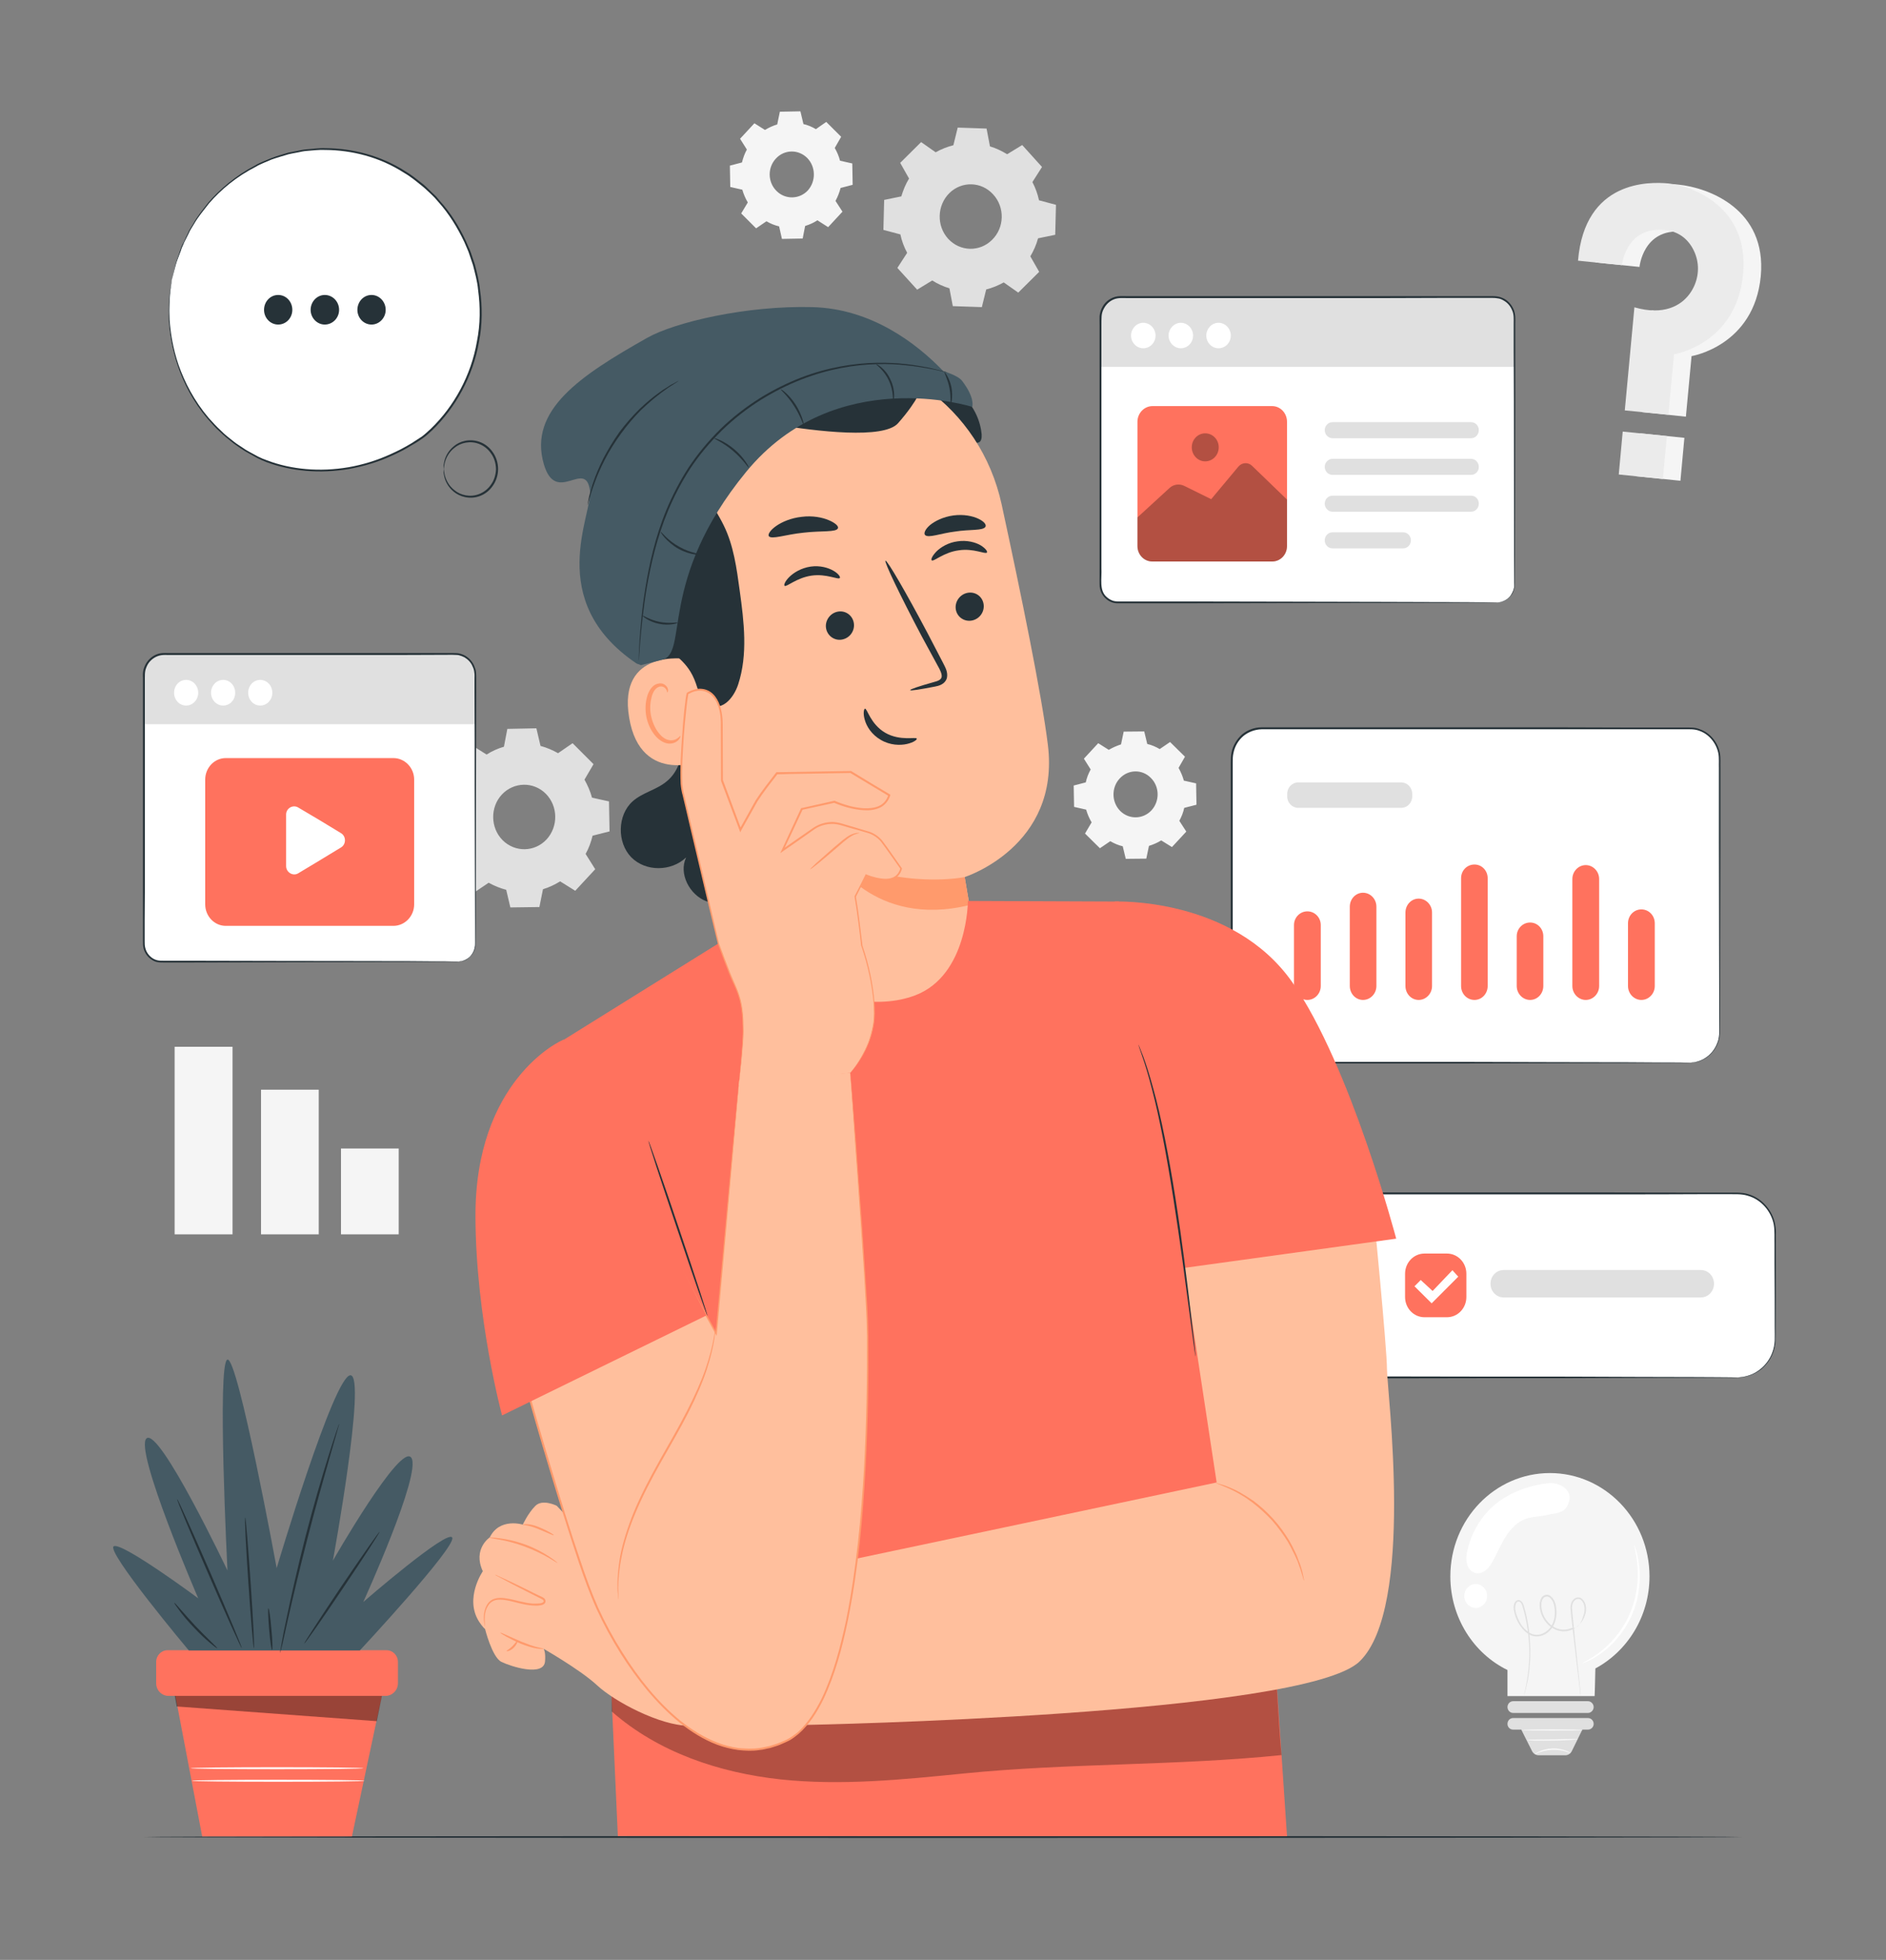 <svg width="542" height="563" viewBox="0 0 542 563" fill="none" xmlns="http://www.w3.org/2000/svg">
<rect x="0" y="0" width="542" height="563" fill="#808080" stroke="none"/>
<path fill-rule="evenodd" clip-rule="evenodd" d="M139.836 216.755C141.408 215.742 143.088 215.01 144.822 214.503L145.798 209.38L154.145 209.211L155.337 214.278C157.072 214.728 158.752 215.46 160.378 216.361L164.551 213.49L170.567 219.514L167.966 223.961C168.887 225.594 169.646 227.339 170.134 229.141L175.012 230.211L175.174 238.825L170.296 240.063C169.863 241.865 169.212 243.666 168.291 245.299L171.055 249.691L165.31 255.884L160.974 253.181C159.402 254.138 157.776 254.926 156.042 255.433L155.012 260.556L146.665 260.669L145.473 255.602C143.738 255.152 142.058 254.476 140.432 253.575L136.259 256.39L130.243 250.422L132.898 245.975C131.923 244.342 131.218 242.597 130.73 240.795L125.798 239.725L125.636 231.112L130.514 229.873C130.947 228.015 131.598 226.27 132.519 224.637L129.755 220.246L135.554 214.053L139.836 216.755ZM144.226 228.24C140.812 231.9 140.92 237.811 144.443 241.358C148.02 244.905 153.657 244.792 157.072 241.133C160.486 237.417 160.378 231.562 156.855 228.015C153.332 224.468 147.641 224.581 144.226 228.24Z" fill="#E0E0E0"/>
<path d="M66.829 354.577H50.189V300.698H66.829V354.577Z" fill="#F5F5F5"/>
<path d="M91.598 354.577H75.013V313.028H91.598V354.577Z" fill="#F5F5F5"/>
<path d="M114.579 354.577H97.994V329.918H114.579V354.577Z" fill="#F5F5F5"/>
<path d="M474.033 452.821C474.033 436.438 461.188 423.151 445.416 423.151C429.589 423.151 416.798 436.438 416.798 452.821C416.798 464.7 423.519 475.003 433.221 479.732C433.221 483.279 433.221 487.22 433.221 487.22H458.261C458.261 487.22 458.424 482.998 458.478 479.282C467.692 474.328 474.033 464.362 474.033 452.821Z" fill="#F5F5F5"/>
<path d="M456.364 492.062H434.847C433.925 492.062 433.221 491.274 433.221 490.373C433.221 489.472 433.925 488.684 434.847 488.684H456.364C457.231 488.684 457.99 489.472 457.99 490.373C457.99 491.274 457.231 492.062 456.364 492.062Z" fill="#E0E0E0"/>
<path d="M456.364 493.526H434.847C433.925 493.526 433.221 494.258 433.221 495.215C433.221 496.116 433.925 496.848 434.847 496.848H437.177L440.321 503.097C440.7 503.772 441.405 504.223 442.164 504.223H449.86C450.619 504.223 451.324 503.772 451.703 503.041L454.738 496.848H456.364C457.231 496.848 457.99 496.116 457.99 495.215C457.99 494.258 457.231 493.526 456.364 493.526Z" fill="#E0E0E0"/>
<path d="M451.324 503.604C451.269 503.66 450.727 503.378 449.806 503.097C448.939 502.815 447.638 502.59 446.175 502.647C444.711 502.703 443.465 502.984 442.543 503.322C441.676 503.66 441.134 503.941 441.08 503.885C441.08 503.829 441.568 503.491 442.489 503.097C443.356 502.703 444.657 502.309 446.175 502.252C447.638 502.196 448.993 502.534 449.914 502.872C450.836 503.21 451.324 503.547 451.324 503.604Z" fill="#FAFAFA"/>
<path d="M454.792 496.96C454.792 497.073 450.89 497.129 446.12 497.129C441.296 497.129 437.394 497.073 437.394 496.96C437.394 496.848 441.296 496.791 446.12 496.791C450.89 496.791 454.792 496.848 454.792 496.96Z" fill="#FAFAFA"/>
<path d="M453.437 499.606C453.437 499.663 452.624 499.719 451.323 499.831C450.023 499.888 448.18 500 446.174 500C444.169 500.057 442.38 500 441.08 500C439.725 499.944 438.912 499.888 438.912 499.831C438.912 499.775 439.725 499.719 441.08 499.719C442.489 499.719 444.223 499.663 446.174 499.663C448.126 499.606 449.914 499.606 451.323 499.55C452.624 499.55 453.437 499.55 453.437 499.606Z" fill="#FAFAFA"/>
<path d="M469.643 443.926C469.643 443.869 469.914 444.432 470.185 445.389C470.51 446.403 470.836 447.867 471.052 449.725C471.54 453.384 471.215 458.789 468.939 464.025C466.608 469.261 462.922 473.033 459.941 475.06C458.478 476.129 457.177 476.805 456.256 477.199C455.334 477.649 454.792 477.818 454.792 477.762C454.738 477.649 456.798 476.805 459.67 474.665C462.543 472.526 466.066 468.81 468.288 463.743C470.565 458.62 470.89 453.384 470.565 449.781C470.294 446.121 469.481 443.926 469.643 443.926Z" fill="white"/>
<path d="M450.998 429.457C450.456 427.43 448.18 426.022 445.416 426.022C445.416 426.022 445.398 426.022 445.362 426.022C440.809 426.473 436.31 427.824 432.354 430.245C426.934 433.51 423.085 439.14 421.676 445.502C421.405 446.684 421.297 447.923 421.568 449.105C421.839 450.344 422.652 451.47 423.844 451.808C424.928 452.202 426.175 451.751 427.096 450.963C427.963 450.231 428.614 449.162 429.21 448.092C430.457 445.671 431.541 443.137 433.058 440.885C434.847 438.296 436.906 436.607 439.345 436.044C441.08 435.65 442.652 435.593 444.332 435.255C446.5 434.749 447.855 434.805 449.372 433.848C450.456 433.116 451.378 430.808 450.998 429.457Z" fill="white"/>
<path d="M427.367 458.451C427.367 460.365 425.904 461.885 424.115 461.885C422.272 461.885 420.809 460.365 420.809 458.451C420.809 456.593 422.272 455.017 424.115 455.017C425.904 455.017 427.367 456.593 427.367 458.451Z" fill="white"/>
<path d="M454.25 487.333C454.25 487.333 454.196 486.939 454.088 486.151C453.979 485.287 453.853 484.161 453.708 482.773C453.329 479.789 452.841 475.566 452.245 470.387C451.974 467.797 451.54 464.982 451.323 461.829C451.323 461.041 451.54 460.14 452.136 459.521C452.733 458.845 453.817 458.62 454.575 459.239C455.28 459.802 455.659 460.647 455.768 461.548C455.876 462.392 455.768 463.293 455.443 464.137C454.846 465.883 453.546 467.29 451.865 468.078C450.239 468.867 448.18 468.81 446.5 467.853C444.819 466.952 443.519 465.376 442.868 463.462C442.543 462.505 442.38 461.435 442.489 460.422C442.597 459.915 442.76 459.352 443.031 458.901C443.356 458.451 443.898 458.113 444.44 458.113C445.036 458.057 445.578 458.395 445.903 458.789C446.283 459.127 446.554 459.577 446.771 460.084C447.204 461.041 447.258 462.054 447.313 463.068C447.313 465.038 446.716 467.121 445.307 468.472C443.952 469.88 441.893 470.499 440.104 469.824C438.37 469.092 437.177 467.628 436.31 466.108C435.876 465.357 435.551 464.55 435.334 463.687C435.118 462.899 434.847 461.998 435.063 461.153C435.118 460.703 435.28 460.253 435.66 459.915C435.985 459.577 436.581 459.521 436.96 459.802C437.773 460.309 437.882 461.21 438.099 461.942C438.966 464.926 439.399 467.797 439.616 470.443C440.05 475.735 439.562 480.014 439.02 482.885C438.424 485.813 437.882 487.333 437.882 487.333C437.882 487.333 437.99 486.939 438.153 486.151C438.315 485.419 438.586 484.293 438.803 482.829C439.291 479.958 439.779 475.679 439.291 470.443C439.02 467.853 438.586 465.038 437.719 462.054C437.502 461.322 437.34 460.534 436.744 460.14C436.473 460.027 436.147 460.027 435.931 460.253C435.66 460.478 435.551 460.872 435.497 461.21C435.334 461.942 435.497 462.786 435.714 463.574C435.967 464.363 436.292 465.132 436.689 465.883C437.502 467.346 438.695 468.754 440.267 469.373C441.838 469.993 443.735 469.373 444.982 468.135C446.283 466.896 446.879 464.982 446.825 463.068C446.771 462.111 446.716 461.153 446.337 460.253C445.958 459.464 445.307 458.564 444.494 458.62C443.627 458.62 443.085 459.577 442.977 460.478C442.868 461.435 443.031 462.392 443.302 463.293C443.898 465.038 445.145 466.615 446.716 467.459C448.288 468.304 450.131 468.36 451.703 467.628C453.491 468.022 454.575 465.883 455.063 464.025C455.334 463.237 455.443 462.392 455.334 461.604C455.226 460.816 454.901 460.027 454.304 459.577C453.762 459.127 452.949 459.296 452.462 459.802C451.974 460.309 451.757 461.097 451.757 461.829C451.974 464.869 452.353 467.741 452.57 470.387C453.112 475.51 453.546 479.732 453.871 482.773C454.015 484.161 454.124 485.287 454.196 486.151C454.25 486.939 454.25 487.333 454.25 487.333Z" fill="#E0E0E0"/>
<path d="M458.532 75.386L471.161 76.681C471.161 76.681 472.19 65.646 483.247 66.547C488.992 66.997 491.594 71.219 492.57 74.316C493.599 77.919 492.841 81.86 490.673 84.9C488.179 88.335 483.085 91.544 474.738 89.123L471.974 118.399L484.494 119.694L486.12 102.297C486.12 102.297 504.114 99.37 506.011 79.327C507.8 60.072 490.944 53.879 482.326 53.035C476.906 52.472 460.483 52.19 458.532 75.386Z" fill="#F5F5F5"/>
<path d="M482.922 138.104L470.239 136.809L471.377 124.479L484.06 125.774L482.922 138.104Z" fill="#F5F5F5"/>
<path d="M453.491 74.879L466.12 76.174C466.12 76.174 467.15 65.139 478.207 66.04C483.952 66.49 486.553 70.713 487.475 73.809C488.559 77.412 487.8 81.353 485.578 84.394C483.085 87.828 478.098 90.699 469.697 88.278L466.933 117.892L479.453 119.131L481.079 101.79C481.079 101.79 499.074 98.863 500.916 78.764C502.759 59.565 486.553 53.429 479.453 52.697C474.033 52.19 455.443 51.683 453.491 74.879Z" fill="#EBEBEB"/>
<path d="M477.881 137.597L465.199 136.302L466.337 123.973L479.02 125.267L477.881 137.597Z" fill="#EBEBEB"/>
<path fill-rule="evenodd" clip-rule="evenodd" d="M268.886 43.745C270.512 42.844 272.192 42.169 273.981 41.718L275.228 36.651L283.52 36.933L284.496 42.056C286.23 42.563 287.856 43.351 289.428 44.308L293.764 41.662L299.455 47.968L296.691 52.303C297.558 53.935 298.208 55.737 298.588 57.539L303.466 58.834L303.249 67.447L298.317 68.461C297.829 70.262 297.07 72.008 296.095 73.64L298.642 78.088L292.626 84.056L288.452 81.128C286.826 82.029 285.146 82.705 283.412 83.155L282.165 88.222L273.818 87.941L272.843 82.817C271.163 82.311 269.482 81.579 267.911 80.565L263.575 83.211L257.884 76.962L260.702 72.627C259.781 70.938 259.13 69.136 258.751 67.335L253.873 66.04L254.09 57.426L259.022 56.413C259.564 54.611 260.268 52.866 261.244 51.289L258.697 46.785L264.713 40.818L268.886 43.745ZM272.843 55.456C269.266 59.002 269.103 64.858 272.463 68.573C275.878 72.289 281.515 72.458 285.092 68.911C288.669 65.421 288.832 59.565 285.417 55.85C282.057 52.134 276.42 51.965 272.843 55.456Z" fill="#E0E0E0"/>
<path fill-rule="evenodd" clip-rule="evenodd" d="M219.835 37.327C220.973 36.651 222.166 36.088 223.358 35.751L224.117 32.091L230.025 31.978L230.892 35.638C232.139 35.919 233.331 36.426 234.469 37.102L237.45 35.019L241.732 39.297L239.889 42.507C240.54 43.633 241.082 44.871 241.407 46.166L244.93 46.954L245.038 53.091L241.569 53.992C241.244 55.23 240.756 56.525 240.106 57.708L242.111 60.804L237.992 65.252L234.903 63.281C233.819 64.013 232.626 64.52 231.38 64.914L230.675 68.517L224.713 68.63L223.9 65.026C222.654 64.745 221.407 64.238 220.269 63.563L217.288 65.59L213.006 61.311L214.903 58.158C214.216 56.994 213.693 55.775 213.331 54.498L209.862 53.71L209.754 47.574L213.223 46.673C213.548 45.378 213.982 44.139 214.632 42.957L212.681 39.86L216.8 35.413L219.835 37.327ZM222.979 45.547C220.54 48.136 220.594 52.303 223.141 54.836C225.635 57.37 229.7 57.313 232.139 54.724C234.523 52.078 234.469 47.911 231.976 45.378C229.429 42.844 225.418 42.901 222.979 45.547Z" fill="#F5F5F5"/>
<path fill-rule="evenodd" clip-rule="evenodd" d="M318.642 215.404C319.78 214.728 320.972 214.222 322.165 213.827L322.924 210.168L328.831 210.112L329.699 213.715C330.945 213.996 332.138 214.503 333.276 215.179L336.257 213.152L340.539 217.374L338.696 220.583C339.346 221.766 339.888 223.004 340.213 224.243L343.736 225.031L343.845 231.168L340.322 232.069C340.051 233.364 339.563 234.602 338.913 235.784L340.918 238.881L336.799 243.329L333.709 241.414C332.625 242.09 331.433 242.597 330.186 242.991L329.428 246.65L323.52 246.707L322.653 243.103C321.46 242.822 320.214 242.315 319.075 241.64L316.094 243.666L311.813 239.444L313.71 236.235C313.023 235.071 312.499 233.851 312.138 232.575L308.669 231.787L308.561 225.65L312.029 224.75C312.3 223.455 312.788 222.216 313.439 221.034L311.487 217.937L315.607 213.49L318.642 215.404ZM321.785 223.624C319.346 226.213 319.401 230.436 321.948 232.969C324.441 235.447 328.452 235.39 330.891 232.801C333.33 230.154 333.276 225.988 330.728 223.455C328.235 220.921 324.224 220.978 321.785 223.624Z" fill="#F5F5F5"/>
<path d="M500.591 527.7C500.591 527.869 397.828 527.981 271 527.981C144.172 527.981 41.409 527.869 41.409 527.7C41.409 527.531 144.172 527.418 271 527.418C397.828 527.418 500.591 527.531 500.591 527.7Z" fill="#263238"/>
<path d="M49.81 484.011L58.102 527.531H101.137L110.243 484.743L49.81 484.011Z" fill="#FF725E"/>
<path d="M44.878 477.424V483.504C44.878 485.531 46.449 487.164 48.455 487.164H110.785C112.736 487.164 114.362 485.531 114.362 483.504V477.424C114.362 475.566 112.899 474.046 111.11 474.046H48.13C46.341 474.046 44.878 475.566 44.878 477.424Z" fill="#FF725E"/>
<g opacity="0.4">
<path d="M50.243 487.164L50.785 490.204L108.292 494.427L109.755 487.164H50.243Z" fill="black"/>
</g>
<path d="M104.498 507.939C104.498 508.108 93.332 508.22 79.62 508.22C65.853 508.22 54.742 508.108 54.742 507.939C54.742 507.77 65.853 507.657 79.62 507.657C93.332 507.657 104.498 507.77 104.498 507.939Z" fill="white"/>
<path d="M104.823 511.542C104.823 511.711 93.712 511.823 79.945 511.823C66.232 511.823 55.067 511.711 55.067 511.542C55.067 511.373 66.232 511.26 79.945 511.26C93.712 511.26 104.823 511.373 104.823 511.542Z" fill="white"/>
<path d="M54.254 474.102C54.254 474.102 30.027 445.22 32.737 444.151C35.393 443.137 56.964 459.126 56.964 459.126C56.964 459.126 38.428 416.339 42.113 413.186C45.853 410.033 65.365 451.132 65.365 451.132C65.365 451.132 62.33 391.229 65.365 390.553C68.4 389.877 79.511 450.456 79.511 450.456C79.511 450.456 95.988 395.057 100.704 395.057C105.419 395.057 95.663 448.317 95.663 448.317C95.663 448.317 115.175 414.199 118.21 418.759C121.245 423.263 104.389 460.196 104.389 460.196C104.389 460.196 128.942 438.915 129.972 441.73C131.001 444.488 103.414 474.102 103.414 474.102H54.254Z" fill="#455A64"/>
<path d="M50.894 430.582C51.056 430.526 55.338 440.041 60.487 451.864C65.582 463.687 69.647 473.37 69.484 473.427C69.322 473.539 64.986 463.968 59.891 452.145C54.742 440.322 50.677 430.639 50.894 430.582Z" fill="#263238"/>
<path d="M70.46 435.931C70.623 435.875 71.327 444.32 72.032 454.679C72.736 465.038 73.17 473.483 72.953 473.483C72.791 473.483 72.086 465.094 71.381 454.735C70.677 444.32 70.243 435.931 70.46 435.931Z" fill="#263238"/>
<path d="M97.451 409.076C97.488 409.113 97.433 409.338 97.289 409.751C97.144 410.277 96.964 410.915 96.747 411.666C96.259 413.411 95.555 415.775 94.742 418.647C93.061 424.558 90.731 432.722 88.4 441.786C86.07 450.85 84.118 459.07 82.763 465.094C82.113 467.966 81.571 470.386 81.192 472.188C81.011 472.939 80.848 473.577 80.704 474.102C80.595 474.553 80.523 474.778 80.487 474.778C80.487 474.74 80.523 474.496 80.595 474.046C80.668 473.52 80.776 472.882 80.921 472.132C81.192 470.443 81.679 467.966 82.33 464.982C83.576 458.958 85.419 450.681 87.75 441.561C90.08 432.497 92.465 424.389 94.308 418.534C95.229 415.55 95.988 413.242 96.53 411.609C96.783 410.859 97 410.239 97.18 409.751C97.325 409.301 97.415 409.076 97.451 409.076Z" fill="#263238"/>
<path d="M109.105 439.984C109.267 440.041 104.552 447.36 98.536 456.255C92.574 465.151 87.587 472.244 87.425 472.132C87.316 472.019 92.032 464.756 97.994 455.861C104.01 446.966 108.996 439.872 109.105 439.984Z" fill="#263238"/>
<path d="M62.438 473.483C62.384 473.539 61.571 472.976 60.325 471.907C59.078 470.893 57.398 469.317 55.718 467.515C53.983 465.714 52.52 463.968 51.544 462.617C50.569 461.322 50.026 460.478 50.081 460.421C50.243 460.309 52.791 463.462 56.151 467.065C59.566 470.668 62.547 473.314 62.438 473.483Z" fill="#263238"/>
<path d="M77.127 461.998C77.343 461.998 77.723 464.644 77.994 467.966C78.319 471.287 78.373 473.99 78.211 473.99C77.994 473.99 77.614 471.344 77.343 468.022C77.072 464.7 76.964 462.054 77.127 461.998Z" fill="#263238"/>
<path d="M49.376 80.396C54.688 52.978 81.029 37.158 105.798 44.59C130.026 51.852 143.955 79.383 135.879 104.211C133.169 112.544 128.454 119.525 122.438 124.817C122.221 125.005 121.986 125.192 121.733 125.38C121.733 125.38 121.715 125.38 121.679 125.38C111.218 132.868 98.427 136.471 85.853 134.782C81.625 134.219 77.56 133.093 73.983 131.348C55.663 122.284 45.419 101.002 49.376 80.396Z" fill="white"/>
<path d="M49.376 80.396C49.376 80.396 49.358 80.64 49.322 81.128C49.25 81.654 49.141 82.386 48.997 83.324C48.78 85.238 48.563 88.109 48.726 91.825C48.997 95.485 49.647 99.989 51.327 104.887C53.062 109.785 55.772 115.134 59.999 120.088C61.083 121.27 62.167 122.509 63.414 123.635C64.606 124.873 65.961 125.887 67.316 126.957C68.021 127.52 68.78 127.97 69.539 128.477L70.623 129.209C71.002 129.434 71.436 129.659 71.815 129.884C72.61 130.297 73.405 130.729 74.2 131.179C75.031 131.592 75.88 131.948 76.747 132.249C83.739 134.895 91.923 135.627 100.162 134.219C104.281 133.487 108.4 132.249 112.411 130.391C114.434 129.49 116.404 128.458 118.319 127.294C119.294 126.675 120.27 126.056 121.191 125.436C122.113 124.761 122.926 123.973 123.793 123.184C130.459 116.766 135.392 107.871 137.072 98.018C138.047 93.12 138.047 88.109 137.397 83.268C137.18 80.847 136.53 78.538 135.934 76.174C135.572 75.048 135.193 73.922 134.795 72.796C134.633 72.233 134.362 71.726 134.145 71.163L133.44 69.531C131.435 65.308 128.996 61.367 126.015 58.045L124.931 56.807L123.739 55.624C122.926 54.892 122.167 54.104 121.3 53.429C119.619 52.078 117.939 50.67 116.151 49.657C108.996 45.04 100.975 43.126 93.549 43.069C91.706 42.957 89.918 43.238 88.129 43.351C87.208 43.407 86.341 43.633 85.473 43.801C84.606 43.952 83.757 44.12 82.926 44.308C81.246 44.815 79.62 45.265 78.048 45.828C77.289 46.166 76.53 46.485 75.772 46.785C75.067 47.123 74.308 47.405 73.604 47.855C67.913 50.726 63.414 54.555 60.054 58.439C58.482 60.466 56.91 62.324 55.826 64.238C55.537 64.726 55.248 65.195 54.959 65.646C54.67 66.096 54.435 66.547 54.254 66.997C53.784 67.898 53.351 68.761 52.953 69.587C52.791 70.037 52.574 70.431 52.411 70.825C52.231 71.201 52.086 71.595 51.978 72.008C51.689 72.758 51.418 73.472 51.165 74.147C50.623 75.442 50.406 76.624 50.135 77.525C49.918 78.463 49.737 79.177 49.593 79.665C49.448 80.153 49.376 80.396 49.376 80.396C49.376 80.396 49.43 80.153 49.539 79.665C49.647 79.177 49.81 78.463 50.027 77.525C50.298 76.568 50.514 75.386 51.002 74.091C51.255 73.415 51.508 72.683 51.761 71.895C51.906 71.52 52.05 71.126 52.195 70.713C52.357 70.319 52.574 69.925 52.791 69.531C53.152 68.667 53.568 67.785 54.037 66.884C54.218 66.397 54.453 65.946 54.742 65.533C55.031 65.045 55.32 64.576 55.609 64.126C56.693 62.155 58.211 60.297 59.837 58.214C63.197 54.33 67.696 50.445 73.441 47.461C74.091 47.011 74.904 46.729 75.609 46.391C76.368 46.091 77.145 45.772 77.94 45.434C79.511 44.815 81.137 44.364 82.818 43.858C83.685 43.67 84.552 43.501 85.419 43.351C86.286 43.182 87.154 42.957 88.075 42.901C89.864 42.788 91.706 42.45 93.603 42.563C101.083 42.619 109.159 44.533 116.422 49.15C118.264 50.22 119.945 51.627 121.679 52.978C122.492 53.654 123.251 54.498 124.064 55.23L125.31 56.413L126.394 57.708C129.43 61.029 131.923 65.026 133.928 69.305L134.633 70.938C134.904 71.501 135.121 72.008 135.337 72.627C135.699 73.753 136.078 74.879 136.476 76.005C137.072 78.37 137.722 80.734 137.939 83.211C138.644 88.053 138.644 93.177 137.668 98.131C135.934 108.152 130.893 117.16 124.172 123.635C123.305 124.423 122.492 125.211 121.516 125.887C120.541 126.562 119.619 127.182 118.59 127.745C116.675 128.946 114.687 129.997 112.628 130.898C108.617 132.755 104.389 133.994 100.27 134.726C91.923 136.133 83.685 135.402 76.585 132.755C75.717 132.418 74.868 132.042 74.037 131.629C73.206 131.179 72.393 130.729 71.598 130.278C71.219 130.053 70.785 129.828 70.406 129.603L69.268 128.871C68.563 128.364 67.75 127.857 67.1 127.351C65.69 126.225 64.335 125.155 63.143 123.973C61.842 122.847 60.758 121.552 59.674 120.313C55.447 115.359 52.737 109.954 51.056 105C49.376 100.045 48.726 95.485 48.509 91.825C48.401 88.109 48.617 85.238 48.888 83.324C49.033 82.386 49.159 81.654 49.268 81.128C49.34 80.64 49.376 80.396 49.376 80.396Z" fill="#263238"/>
<path d="M127.478 134.726C127.587 134.726 127.533 133.994 127.858 132.812C128.183 131.629 128.942 129.884 130.676 128.589C132.302 127.238 135.066 126.506 137.668 127.52C138.969 128.026 140.215 128.927 141.083 130.222C142.004 131.461 142.492 133.037 142.546 134.726C142.492 136.359 142.004 137.991 141.083 139.23C140.215 140.525 138.969 141.426 137.668 141.932C135.066 142.946 132.302 142.214 130.676 140.863C128.942 139.568 128.183 137.822 127.858 136.64C127.533 135.458 127.587 134.726 127.478 134.726C127.478 134.726 127.478 134.895 127.478 135.233C127.424 135.57 127.478 136.077 127.641 136.696C127.858 137.935 128.617 139.793 130.405 141.257C132.085 142.664 135.012 143.565 137.885 142.495C139.294 141.989 140.649 140.975 141.57 139.624C142.546 138.273 143.142 136.528 143.142 134.726C143.142 132.924 142.546 131.179 141.57 129.828C140.649 128.477 139.294 127.463 137.885 126.957C135.012 125.887 132.085 126.731 130.405 128.195C128.617 129.659 127.858 131.517 127.641 132.755C127.478 133.375 127.424 133.881 127.478 134.219C127.478 134.557 127.478 134.726 127.478 134.726Z" fill="#263238"/>
<path d="M84.01 89.01C84.01 91.319 82.221 93.233 79.945 93.233C77.669 93.233 75.88 91.319 75.88 89.01C75.88 86.646 77.669 84.731 79.945 84.731C82.221 84.731 84.01 86.646 84.01 89.01Z" fill="#263238"/>
<path d="M97.451 89.01C97.451 91.319 95.609 93.233 93.332 93.233C91.11 93.233 89.267 91.319 89.267 89.01C89.267 86.646 91.11 84.731 93.332 84.731C95.609 84.731 97.451 86.646 97.451 89.01Z" fill="#263238"/>
<path d="M110.839 89.01C110.839 91.319 108.996 93.233 106.774 93.233C104.498 93.233 102.709 91.319 102.709 89.01C102.709 86.646 104.498 84.731 106.774 84.731C108.996 84.731 110.839 86.646 110.839 89.01Z" fill="#263238"/>
<path d="M499.453 395.676H397.232C391.27 395.676 386.5 390.666 386.5 384.529V353.958C386.5 347.821 391.27 342.811 397.232 342.811H499.453C505.361 342.811 510.185 347.821 510.185 353.958V384.529C510.185 390.666 505.361 395.676 499.453 395.676Z" fill="white"/>
<path d="M499.453 395.676C499.399 395.62 500.591 395.733 502.705 395.057C503.735 394.719 504.981 394.1 506.228 393.03C507.42 391.961 508.667 390.44 509.372 388.414C509.751 387.4 509.968 386.274 510.022 385.092C510.076 383.91 510.022 382.615 510.022 381.32C510.022 378.655 510.022 375.784 510.022 372.706C510.022 369.628 510.004 366.325 509.968 362.797C509.968 361.071 509.968 359.269 509.968 357.392C509.914 355.591 510.076 353.677 509.751 351.762C509.046 348.047 506.174 344.556 502.271 343.486C500.374 342.867 498.261 343.092 496.147 343.036C494.015 343.036 491.847 343.036 489.643 343.036C480.862 343.092 471.486 343.092 461.567 343.092C441.784 343.092 420.05 343.092 397.232 343.092C394.413 343.092 391.703 344.274 389.752 346.358C387.855 348.384 386.717 351.199 386.771 354.014C386.771 359.794 386.771 365.481 386.771 371.073C386.771 373.851 386.771 376.628 386.771 379.406C386.771 380.757 386.771 382.108 386.771 383.459C386.717 384.867 386.771 386.162 387.151 387.4C387.801 389.934 389.373 392.186 391.432 393.593C392.462 394.325 393.6 394.832 394.793 395.113C395.985 395.395 397.178 395.395 398.424 395.395C418.207 395.451 436.039 395.451 450.998 395.451C465.957 395.507 478.044 395.564 486.445 395.564C490.618 395.564 493.87 395.62 496.093 395.62C497.177 395.62 498.008 395.639 498.586 395.676C499.128 395.676 499.417 395.676 499.453 395.676C499.417 395.676 499.128 395.695 498.586 395.733C498.008 395.733 497.177 395.733 496.093 395.733C493.87 395.733 490.618 395.789 486.445 395.789C478.044 395.789 465.957 395.845 450.998 395.902C436.039 395.902 418.207 395.902 398.424 395.958C397.232 395.958 395.931 395.958 394.684 395.62C393.438 395.339 392.191 394.832 391.161 394.044C388.993 392.58 387.313 390.215 386.609 387.569C386.229 386.274 386.175 384.81 386.229 383.459C386.193 382.108 386.175 380.757 386.175 379.406C386.175 376.628 386.175 373.851 386.175 371.073C386.175 365.481 386.175 359.794 386.175 354.014C386.175 351.03 387.313 348.047 389.373 345.963C391.378 343.768 394.305 342.529 397.232 342.529C420.05 342.529 441.784 342.529 461.567 342.529C471.486 342.585 480.862 342.585 489.643 342.585C491.847 342.585 494.015 342.585 496.147 342.585C497.195 342.585 498.243 342.585 499.29 342.585C500.374 342.642 501.404 342.698 502.434 343.036C506.445 344.218 509.426 347.821 510.13 351.706C510.293 352.663 510.401 353.677 510.347 354.634C510.347 355.572 510.347 356.492 510.347 357.392C510.347 359.269 510.347 361.071 510.347 362.797C510.347 366.325 510.347 369.628 510.347 372.706C510.311 375.784 510.293 378.655 510.293 381.32C510.293 382.615 510.293 383.91 510.239 385.092C510.185 386.331 509.968 387.457 509.588 388.47C508.83 390.553 507.583 392.073 506.336 393.199C505.09 394.213 503.789 394.832 502.759 395.17C501.675 395.507 500.862 395.62 500.266 395.676C499.724 395.676 499.453 395.676 499.453 395.676Z" fill="#263238"/>
<path d="M488.776 372.706H432.137C430.023 372.706 428.343 370.961 428.343 368.765C428.343 366.569 430.023 364.824 432.137 364.824H488.776C490.889 364.824 492.57 366.569 492.57 368.765C492.57 370.961 490.889 372.706 488.776 372.706Z" fill="#E0E0E0"/>
<path d="M415.822 378.392H409.373C406.283 378.392 403.79 375.802 403.79 372.593V365.894C403.79 362.685 406.283 360.095 409.373 360.095H415.822C418.912 360.095 421.405 362.685 421.405 365.894V372.593C421.405 375.802 418.912 378.392 415.822 378.392Z" fill="#FF725E"/>
<path d="M406.5 369.497L408.289 367.695L411.703 370.848L417.394 364.88L419.074 366.738L411.432 374.395L406.5 369.497Z" fill="white"/>
<path d="M485.686 305.259H362.49C357.828 305.259 353.98 301.318 353.98 296.42V218.106C353.98 213.208 357.828 209.211 362.49 209.211H485.686C490.347 209.211 494.196 213.208 494.196 218.106V296.42C494.196 301.318 490.347 305.259 485.686 305.259Z" fill="white"/>
<path d="M485.686 305.259C485.686 305.259 485.777 305.259 485.957 305.259C486.12 305.202 486.445 305.202 486.824 305.146C487.583 305.033 488.721 304.752 489.968 303.964C491.269 303.176 492.678 301.768 493.491 299.685C494.412 297.602 494.033 294.843 494.087 291.916C494.033 280.093 494.033 262.921 493.979 241.752C493.979 236.46 493.979 230.924 493.979 225.144C493.979 223.68 493.979 222.216 493.979 220.752C493.925 219.289 494.087 217.768 493.816 216.361C493.22 213.49 491.16 210.9 488.396 209.943C486.987 209.38 485.524 209.492 483.952 209.492C482.434 209.492 480.899 209.492 479.345 209.492C476.273 209.492 473.13 209.492 469.914 209.492C463.518 209.492 456.96 209.492 450.239 209.492C423.248 209.492 393.655 209.492 362.544 209.492C360.647 209.549 358.804 210.224 357.341 211.407C355.877 212.645 354.847 214.39 354.468 216.305C354.251 217.205 354.251 218.163 354.251 219.176V222.16C354.251 224.149 354.251 226.12 354.251 228.071C354.251 235.953 354.251 243.704 354.251 251.323C354.251 266.581 354.251 281.275 354.251 295.294C354.197 297.039 354.36 298.728 355.118 300.248C355.823 301.712 356.961 303.007 358.37 303.851C359.725 304.696 361.297 305.033 362.923 305.033C364.549 305.033 366.157 305.033 367.747 305.033C374.143 305.033 380.339 305.033 386.338 305.033C398.316 305.033 409.481 305.033 419.671 305.033C440.05 305.09 456.527 305.146 467.963 305.146C473.654 305.202 478.044 305.202 481.079 305.202C482.561 305.202 483.699 305.221 484.494 305.259C485.253 305.259 485.686 305.259 485.686 305.259C485.686 305.259 485.253 305.315 484.494 305.315C483.699 305.315 482.561 305.315 481.079 305.315C478.044 305.315 473.654 305.371 467.963 305.371C456.527 305.428 440.05 305.428 419.671 305.484C409.481 305.484 398.316 305.484 386.338 305.484C380.339 305.521 374.143 305.54 367.747 305.54C366.157 305.54 364.549 305.54 362.923 305.54C361.297 305.596 359.563 305.202 358.099 304.302C356.636 303.401 355.389 302.05 354.631 300.473C353.872 298.897 353.655 296.983 353.709 295.294C353.709 281.275 353.709 266.581 353.709 251.323C353.709 243.704 353.709 235.953 353.709 228.071C353.709 226.12 353.709 224.149 353.709 222.16V219.176C353.709 218.219 353.709 217.149 353.926 216.136C354.305 214.165 355.444 212.307 356.961 210.956C358.533 209.661 360.538 208.929 362.544 208.929C393.655 208.929 423.248 208.929 450.239 208.929C456.96 208.967 463.518 208.986 469.914 208.986C473.13 208.986 476.273 208.986 479.345 208.986C480.899 208.986 482.434 208.986 483.952 208.986C485.469 208.986 487.095 208.873 488.505 209.492C491.486 210.506 493.654 213.264 494.25 216.248C494.521 217.825 494.358 219.289 494.412 220.752C494.412 222.216 494.412 223.68 494.412 225.144C494.412 230.924 494.412 236.46 494.412 241.752C494.358 262.921 494.304 280.093 494.304 291.916C494.304 293.417 494.304 294.824 494.304 296.138C494.304 297.433 494.087 298.672 493.654 299.741C492.786 301.881 491.323 303.288 490.022 304.076C488.721 304.865 487.583 305.146 486.824 305.202C486.066 305.315 485.686 305.259 485.686 305.259Z" fill="#263238"/>
<path d="M439.725 265.004C437.611 265.004 435.876 266.749 435.876 268.945V283.245C435.876 285.441 437.611 287.243 439.725 287.243C441.838 287.243 443.519 285.441 443.519 283.245V268.945C443.519 266.749 441.838 265.004 439.725 265.004Z" fill="#FF725E"/>
<path d="M375.714 261.795C373.601 261.795 371.866 263.54 371.866 265.736V283.245C371.866 285.441 373.601 287.243 375.714 287.243C377.828 287.243 379.563 285.441 379.563 283.245V265.736C379.563 263.54 377.828 261.795 375.714 261.795Z" fill="#FF725E"/>
<path d="M391.703 256.447C389.59 256.447 387.909 258.248 387.909 260.444V283.245C387.909 285.441 389.59 287.243 391.703 287.243C393.817 287.243 395.552 285.441 395.552 283.245V260.444C395.552 258.248 393.817 256.447 391.703 256.447Z" fill="#FF725E"/>
<path d="M407.692 258.136C405.579 258.136 403.898 259.937 403.898 262.133V283.245C403.898 285.441 405.579 287.243 407.692 287.243C409.806 287.243 411.541 285.441 411.541 283.245V262.133C411.541 259.937 409.806 258.136 407.692 258.136Z" fill="#FF725E"/>
<path d="M423.736 248.339C421.568 248.339 419.887 250.085 419.887 252.28V283.245C419.887 285.441 421.568 287.243 423.736 287.243C425.849 287.243 427.53 285.441 427.53 283.245V252.28C427.53 250.085 425.849 248.339 423.736 248.339Z" fill="#FF725E"/>
<path d="M455.714 248.508C453.6 248.508 451.865 250.31 451.865 252.506V283.245C451.865 285.441 453.6 287.243 455.714 287.243C457.827 287.243 459.562 285.441 459.562 283.245V252.506C459.562 250.31 457.827 248.508 455.714 248.508Z" fill="#FF725E"/>
<path d="M471.703 261.232C469.589 261.232 467.854 262.977 467.854 265.229V283.245C467.854 285.441 469.589 287.243 471.703 287.243C473.816 287.243 475.551 285.441 475.551 283.245V265.229C475.551 262.977 473.816 261.232 471.703 261.232Z" fill="#FF725E"/>
<path d="M402.652 232.069H373.113C371.324 232.069 369.915 230.605 369.915 228.747V228.071C369.915 226.213 371.324 224.75 373.113 224.75H402.652C404.44 224.75 405.85 226.213 405.85 228.071V228.747C405.85 230.605 404.44 232.069 402.652 232.069Z" fill="#E0E0E0"/>
<path d="M131.706 276.208H46.287C43.577 276.208 41.355 273.956 41.355 271.084V193.897C41.355 190.575 43.956 187.873 47.154 187.873H130.785C133.982 187.873 136.638 190.575 136.638 193.897V271.084C136.638 273.956 134.416 276.208 131.706 276.208Z" fill="white"/>
<path d="M136.638 208.029H41.355V193.897C41.355 190.575 43.956 187.873 47.154 187.873H130.785C133.982 187.873 136.638 190.575 136.638 193.897V208.029Z" fill="#E0E0E0"/>
<path d="M56.964 199.02C56.964 201.047 55.392 202.68 53.495 202.68C51.544 202.68 50.027 201.047 50.027 199.02C50.027 196.937 51.544 195.305 53.495 195.305C55.392 195.305 56.964 196.937 56.964 199.02Z" fill="white"/>
<path d="M67.587 199.02C67.587 201.047 66.07 202.68 64.119 202.68C62.222 202.68 60.65 201.047 60.65 199.02C60.65 196.937 62.222 195.305 64.119 195.305C66.07 195.305 67.587 196.937 67.587 199.02Z" fill="white"/>
<path d="M78.265 199.02C78.265 201.047 76.693 202.68 74.796 202.68C72.845 202.68 71.327 201.047 71.327 199.02C71.327 196.937 72.845 195.305 74.796 195.305C76.693 195.305 78.265 196.937 78.265 199.02Z" fill="white"/>
<path d="M113.061 265.961H64.877C61.625 265.961 58.97 263.202 58.97 259.768V223.961C58.97 220.527 61.625 217.768 64.877 217.768H113.061C116.313 217.768 119.023 220.527 119.023 223.961V259.768C119.023 263.202 116.313 265.961 113.061 265.961Z" fill="#FF725E"/>
<path d="M82.221 241.414V233.983C82.221 232.181 84.173 231.055 85.69 231.956L91.869 235.616L97.994 239.331C99.511 240.232 99.511 242.54 97.994 243.441L91.869 247.157L85.69 250.873C84.173 251.774 82.221 250.591 82.221 248.79V241.414Z" fill="white"/>
<path d="M131.706 276.208C131.706 276.208 131.977 276.208 132.573 276.095C133.169 275.983 134.037 275.701 134.904 274.913C135.771 274.125 136.584 272.717 136.53 270.972C136.53 269.17 136.53 267.125 136.53 264.835C136.476 255.546 136.476 242.203 136.421 225.707C136.421 217.431 136.421 208.366 136.367 198.683C136.367 197.482 136.367 196.262 136.367 195.023C136.367 194.404 136.421 193.785 136.313 193.165C136.259 192.602 136.096 191.983 135.825 191.476C135.392 190.35 134.524 189.449 133.495 188.83C132.989 188.567 132.447 188.361 131.869 188.211C131.272 188.098 130.676 188.155 130.026 188.098C125.039 188.136 119.927 188.155 114.687 188.155C104.172 188.155 93.116 188.155 81.679 188.155C75.97 188.155 70.153 188.155 64.227 188.155C61.3 188.155 58.337 188.155 55.338 188.155C53.821 188.155 52.321 188.155 50.84 188.155H48.563C47.804 188.155 47.046 188.098 46.341 188.211C44.878 188.436 43.577 189.281 42.71 190.463C42.276 191.082 42.005 191.758 41.788 192.49C41.626 193.222 41.626 193.953 41.626 194.742C41.626 197.857 41.626 200.935 41.626 203.975C41.626 210.13 41.626 216.173 41.626 222.103C41.626 233.983 41.626 245.468 41.626 256.39C41.589 259.13 41.571 261.833 41.571 264.497C41.571 265.811 41.571 267.125 41.571 268.438C41.571 269.076 41.571 269.733 41.571 270.409C41.571 271.084 41.571 271.647 41.734 272.267C42.005 273.449 42.764 274.519 43.739 275.194C44.227 275.532 44.769 275.757 45.311 275.87C45.853 275.983 46.449 275.983 47.1 275.983C49.485 275.983 51.851 275.983 54.2 275.983C63.577 275.983 72.249 276.039 80.216 276.039C96.097 276.039 108.942 276.095 117.885 276.095C122.329 276.151 125.744 276.151 128.129 276.151C129.285 276.189 130.17 276.208 130.785 276.208C131.363 276.208 131.67 276.208 131.706 276.208C131.67 276.245 131.363 276.264 130.785 276.264C130.17 276.264 129.285 276.264 128.129 276.264C125.744 276.32 122.329 276.32 117.885 276.32C108.942 276.377 96.097 276.377 80.216 276.433C72.249 276.433 63.577 276.489 54.2 276.489C51.851 276.489 49.485 276.489 47.1 276.489C46.504 276.489 45.853 276.489 45.203 276.377C44.607 276.264 44.01 275.983 43.468 275.588C42.384 274.857 41.571 273.731 41.246 272.379C41.084 271.76 41.084 271.028 41.084 270.409C41.084 269.733 41.084 269.076 41.084 268.438C41.084 267.125 41.084 265.811 41.084 264.497C41.084 261.833 41.084 259.13 41.084 256.39C41.084 245.468 41.084 233.983 41.084 222.103C41.084 216.173 41.084 210.13 41.084 203.975C41.084 200.935 41.084 197.857 41.084 194.742C41.029 193.953 41.029 193.109 41.246 192.321C41.463 191.533 41.788 190.801 42.276 190.125C43.197 188.83 44.661 187.873 46.233 187.648C47.046 187.535 47.804 187.592 48.563 187.592H50.84C52.321 187.592 53.821 187.592 55.338 187.592C58.337 187.592 61.3 187.592 64.227 187.592C70.153 187.592 75.97 187.592 81.679 187.592C93.116 187.592 104.172 187.592 114.687 187.592C119.927 187.592 125.039 187.592 130.026 187.592C130.622 187.592 131.327 187.592 131.923 187.704C132.573 187.854 133.169 188.08 133.711 188.38C134.85 189.055 135.771 190.069 136.259 191.251C136.53 191.87 136.747 192.49 136.801 193.109C136.855 193.785 136.855 194.404 136.855 195.023C136.855 196.262 136.855 197.482 136.855 198.683C136.855 208.366 136.801 217.431 136.801 225.707C136.801 242.203 136.747 255.546 136.747 264.835C136.71 267.125 136.692 269.17 136.692 270.972C136.747 272.773 135.879 274.181 134.958 274.969C134.091 275.814 133.169 276.095 132.573 276.151C132.284 276.227 132.067 276.245 131.923 276.208C131.778 276.208 131.706 276.208 131.706 276.208Z" fill="#263238"/>
<path d="M430.294 173.066H321.189C318.479 173.066 316.257 170.758 316.257 167.887V91.375C316.257 88.053 318.859 85.351 322.056 85.351H429.427C432.624 85.351 435.226 88.053 435.226 91.375V167.887C435.226 170.758 433.004 173.066 430.294 173.066Z" fill="white"/>
<path d="M435.226 105.394H316.257V91.375C316.257 88.053 318.859 85.351 322.056 85.351H429.427C432.624 85.351 435.226 88.053 435.226 91.375V105.394Z" fill="#E0E0E0"/>
<path d="M332.083 96.386C332.083 98.412 330.512 100.045 328.56 100.045C326.609 100.045 325.037 98.412 325.037 96.386C325.037 94.415 326.609 92.726 328.56 92.726C330.512 92.726 332.083 94.415 332.083 96.386Z" fill="white"/>
<path d="M342.869 96.386C342.869 98.412 341.297 100.045 339.346 100.045C337.449 100.045 335.823 98.412 335.823 96.386C335.823 94.415 337.449 92.726 339.346 92.726C341.297 92.726 342.869 94.415 342.869 96.386Z" fill="white"/>
<path d="M353.709 96.386C353.709 98.412 352.137 100.045 350.186 100.045C348.235 100.045 346.663 98.412 346.663 96.386C346.663 94.415 348.235 92.726 350.186 92.726C352.137 92.726 353.709 94.415 353.709 96.386Z" fill="white"/>
<path d="M365.579 161.3H331.216C328.831 161.3 326.88 159.329 326.88 156.796V121.158C326.88 118.68 328.831 116.654 331.216 116.654H365.579C367.964 116.654 369.861 118.68 369.861 121.158V156.796C369.861 159.329 367.964 161.3 365.579 161.3Z" fill="#FF725E"/>
<path d="M422.76 125.887H382.923C381.731 125.887 380.701 124.817 380.701 123.579C380.701 122.284 381.731 121.27 382.923 121.27H422.76C424.007 121.27 424.982 122.284 424.982 123.579C424.982 124.817 424.007 125.887 422.76 125.887Z" fill="#E0E0E0"/>
<path d="M422.76 136.415H382.923C381.731 136.415 380.701 135.402 380.701 134.107C380.701 132.868 381.731 131.798 382.923 131.798H422.76C424.007 131.798 424.982 132.868 424.982 134.107C424.982 135.402 424.007 136.415 422.76 136.415Z" fill="#E0E0E0"/>
<path d="M422.76 146.999H382.923C381.731 146.999 380.701 145.93 380.701 144.691C380.701 143.396 381.731 142.383 382.923 142.383H422.76C424.007 142.383 424.982 143.396 424.982 144.691C424.982 145.93 424.007 146.999 422.76 146.999Z" fill="#E0E0E0"/>
<path d="M403.248 157.527H382.923C381.731 157.527 380.701 156.514 380.701 155.219C380.701 153.924 381.731 152.911 382.923 152.911H403.248C404.44 152.911 405.47 153.924 405.47 155.219C405.47 156.514 404.44 157.527 403.248 157.527Z" fill="#E0E0E0"/>
<path d="M430.294 173.066C430.294 173.01 430.673 173.066 431.324 172.897C431.974 172.728 432.95 172.391 433.871 171.377C434.305 170.871 434.684 170.195 434.955 169.407C435.226 168.619 435.172 167.661 435.172 166.704C435.136 164.678 435.118 162.35 435.118 159.723C435.118 149.251 435.063 134.163 435.063 115.471C435.027 110.817 435.009 105.938 435.009 100.833C435.009 98.281 435.009 95.672 435.009 93.008C435.009 91.656 435.118 90.362 434.576 89.179C434.088 87.941 433.221 86.927 432.082 86.308C431.54 85.97 430.944 85.745 430.294 85.689C429.698 85.576 428.993 85.576 428.343 85.576C427.006 85.576 425.651 85.576 424.278 85.576C421.531 85.576 418.749 85.576 415.931 85.576C410.294 85.576 404.513 85.595 398.587 85.632C386.663 85.632 374.197 85.632 361.243 85.632C354.775 85.632 348.199 85.632 341.514 85.632C338.19 85.632 334.83 85.632 331.433 85.632C329.735 85.632 328.036 85.632 326.338 85.632H323.791C322.924 85.632 322.056 85.576 321.243 85.689C319.617 85.914 318.154 86.984 317.341 88.447C316.907 89.179 316.636 89.967 316.582 90.812C316.528 91.656 316.528 92.557 316.528 93.402C316.528 96.93 316.528 100.439 316.528 103.93C316.528 110.873 316.528 117.705 316.528 124.423C316.528 137.879 316.528 150.828 316.528 163.214C316.691 166.198 315.769 169.688 318.154 171.602C318.642 172.053 319.292 172.391 319.943 172.616C320.593 172.785 321.298 172.785 322.002 172.785C323.448 172.785 324.875 172.785 326.284 172.785C331.921 172.785 337.377 172.785 342.652 172.785C353.221 172.785 363.086 172.841 372.083 172.841C390.077 172.897 404.603 172.897 414.684 172.954C419.725 172.954 423.627 172.954 426.283 173.01C427.584 173.01 428.577 173.01 429.264 173.01C429.951 173.01 430.294 173.029 430.294 173.066C430.294 173.066 429.951 173.066 429.264 173.066C428.577 173.066 427.584 173.085 426.283 173.123C423.627 173.123 419.725 173.123 414.684 173.179C404.603 173.179 390.077 173.235 372.083 173.235C363.086 173.235 353.221 173.291 342.652 173.291C337.377 173.291 331.921 173.291 326.284 173.291C324.875 173.291 323.448 173.291 322.002 173.291C321.298 173.291 320.539 173.348 319.834 173.123C319.075 172.897 318.371 172.503 317.829 171.997C316.636 170.983 315.932 169.407 315.986 167.774C315.986 166.273 315.986 164.753 315.986 163.214C315.986 150.828 315.986 137.879 315.986 124.423C315.986 117.705 315.986 110.873 315.986 103.93C315.986 100.439 315.986 96.93 315.986 93.402C315.986 92.557 315.932 91.713 315.986 90.756C316.094 89.855 316.365 88.954 316.853 88.109C317.72 86.533 319.346 85.407 321.135 85.126C322.056 85.013 322.924 85.069 323.791 85.069H326.338C328.036 85.069 329.735 85.069 331.433 85.069C334.83 85.069 338.19 85.069 341.514 85.069C348.199 85.069 354.775 85.069 361.243 85.069C374.197 85.069 386.663 85.069 398.587 85.069C404.513 85.069 410.294 85.069 415.931 85.069C418.749 85.069 421.531 85.069 424.278 85.069C425.651 85.069 427.006 85.069 428.343 85.069C428.993 85.069 429.698 85.069 430.402 85.182C431.053 85.294 431.703 85.52 432.353 85.858C433.546 86.533 434.467 87.659 435.009 88.954C435.28 89.63 435.389 90.305 435.443 90.981C435.497 91.713 435.443 92.332 435.443 93.008C435.443 95.672 435.443 98.281 435.443 100.833C435.443 105.938 435.443 110.817 435.443 115.471C435.389 134.163 435.389 149.251 435.334 159.723C435.334 162.35 435.334 164.678 435.334 166.704C435.334 167.661 435.334 168.619 435.063 169.463C434.847 170.308 434.413 170.927 433.925 171.434C433.004 172.447 431.974 172.841 431.324 172.954C430.673 173.066 430.294 173.066 430.294 173.066Z" fill="#263238"/>
<g opacity="0.3">
<path d="M326.88 148.632V156.964C326.88 159.385 328.777 161.299 331.054 161.299H365.633C367.964 161.299 369.861 159.329 369.861 156.908V143.509L359.834 133.825C358.696 132.699 356.907 132.812 355.877 134.05L348.072 143.396L340.322 139.568C338.913 138.892 337.232 139.117 336.094 140.187L326.88 148.632Z" fill="black"/>
</g>
<g opacity="0.3">
<path d="M350.24 128.477C350.24 130.729 348.506 132.53 346.338 132.53C344.224 132.53 342.49 130.729 342.49 128.477C342.49 126.281 344.224 124.479 346.338 124.479C348.506 124.479 350.24 126.281 350.24 128.477Z" fill="black"/>
</g>
<path d="M181.787 230.211C184.659 227.621 188.779 226.889 191.705 224.356C194.686 221.878 196.096 217.768 196.258 213.827C196.475 209.886 195.554 205.945 194.632 202.117L226.122 243.216C223.629 247.776 220.919 252.337 217.017 255.602C213.06 258.867 207.64 260.613 202.925 258.867C198.209 257.066 194.957 250.985 197.18 246.313C192.898 250.366 185.581 250.479 181.407 246.256C177.288 242.034 177.397 234.152 181.787 230.211Z" fill="#263238"/>
<path d="M272.897 110.123C280.539 115.922 281.786 121.664 282.111 124.761C282.165 125.718 282.057 126.844 281.19 127.125C280.81 127.294 280.377 127.125 279.943 127.013C271.416 124.31 262.888 121.627 254.361 118.962" fill="#263238"/>
<path d="M202.22 213.771C196.475 203.018 190.73 192.208 186.827 180.61C182.925 169.069 180.92 156.57 182.817 144.41C183.088 142.608 186.177 130.053 187.966 129.884C189.212 129.715 188.02 141.088 188.887 142.101C196.963 151.616 201.028 164.227 202.437 176.838C203.846 189.45 203.467 201.16 202.22 213.771Z" fill="#263238"/>
<path d="M214.361 278.91L192.356 168.056C185.689 138.048 196.909 108.997 225.96 102.916L228.724 102.522C256.041 98.469 281.786 116.935 287.856 144.916C293.493 170.927 299.401 199.809 301.135 213.94C304.767 243.216 277.233 251.943 277.233 251.943C277.179 251.943 282.382 281.5 283.954 290.001L241.407 295.631L231.163 296.588L214.361 278.91Z" fill="#FFBF9D"/>
<path d="M277.233 251.942C277.233 251.942 259.672 255.658 239.076 246.087C239.076 246.087 250.892 266.749 278.588 259.993L277.233 251.942Z" fill="#FF9A6C"/>
<path d="M282.653 173.46C283.032 175.656 281.569 177.795 279.347 178.246C277.179 178.696 275.065 177.289 274.686 175.093C274.306 172.897 275.824 170.758 277.992 170.308C280.214 169.857 282.274 171.265 282.653 173.46Z" fill="#263238"/>
<path d="M283.629 158.71C283.195 159.329 279.835 157.415 275.499 158.09C271.163 158.653 268.29 161.468 267.748 160.962C267.477 160.737 267.856 159.723 269.103 158.428C270.35 157.19 272.518 155.838 275.228 155.501C277.883 155.107 280.322 155.782 281.786 156.627C283.249 157.527 283.845 158.428 283.629 158.71Z" fill="#263238"/>
<path d="M245.363 178.921C245.743 181.117 244.279 183.257 242.057 183.707C239.889 184.157 237.775 182.694 237.396 180.498C237.017 178.358 238.48 176.163 240.702 175.712C242.924 175.262 244.984 176.726 245.363 178.921Z" fill="#263238"/>
<path d="M241.353 166.029C240.919 166.648 237.559 164.734 233.223 165.353C228.887 165.972 226.014 168.731 225.472 168.281C225.201 168.056 225.58 166.986 226.827 165.747C228.074 164.509 230.242 163.157 232.952 162.763C235.662 162.369 238.046 163.101 239.51 163.946C240.973 164.79 241.569 165.747 241.353 166.029Z" fill="#263238"/>
<path d="M261.569 198.232C261.515 198.007 264.171 197.106 268.398 195.924C269.537 195.642 270.512 195.248 270.621 194.404C270.729 193.559 270.133 192.377 269.428 191.138C267.983 188.511 266.483 185.752 264.93 182.862C258.697 171.096 254.035 161.356 254.469 161.074C254.957 160.849 260.377 170.195 266.61 181.962C268.127 184.852 269.573 187.629 270.946 190.294C271.542 191.533 272.463 192.884 272.138 194.685C271.921 195.586 271.217 196.318 270.512 196.656C269.862 196.994 269.266 197.106 268.724 197.219C264.333 198.063 261.623 198.514 261.569 198.232Z" fill="#263238"/>
<path d="M240.811 151.728C240.377 152.967 236.041 152.404 230.892 153.023C225.743 153.53 221.624 155.106 220.919 153.98C220.648 153.474 221.353 152.291 223.033 151.109C224.713 149.927 227.315 148.801 230.404 148.463C233.494 148.069 236.312 148.632 238.155 149.42C240.052 150.208 241.027 151.165 240.811 151.728Z" fill="#263238"/>
<path d="M283.195 151.334C282.436 152.517 278.751 152.01 274.523 152.686C270.295 153.192 266.827 154.656 265.851 153.699C265.417 153.249 265.797 152.123 267.206 150.884C268.615 149.702 271.054 148.463 273.981 148.069C276.908 147.675 279.564 148.238 281.19 149.026C282.87 149.814 283.52 150.771 283.195 151.334Z" fill="#263238"/>
<path d="M197.613 189.337C197.071 189.224 177.451 186.24 180.811 206.171C184.117 226.101 202.708 218.5 202.6 217.881C202.545 217.318 197.613 189.337 197.613 189.337Z" fill="#FFBF9D"/>
<path d="M195.499 211.407C195.391 211.35 195.228 211.744 194.686 212.082C194.199 212.476 193.277 212.814 192.193 212.589C190.025 212.195 187.803 209.155 187.098 205.608C186.719 203.806 186.827 202.004 187.207 200.484C187.532 198.908 188.291 197.726 189.266 197.332C190.242 196.937 191.055 197.444 191.38 197.951C191.76 198.458 191.651 198.852 191.76 198.908C191.868 198.908 192.139 198.458 191.868 197.669C191.705 197.332 191.38 196.881 190.892 196.6C190.35 196.262 189.646 196.206 188.941 196.431C187.478 196.769 186.394 198.458 185.96 200.147C185.472 201.836 185.364 203.862 185.743 205.889C186.556 209.886 189.158 213.264 192.085 213.602C193.494 213.715 194.524 213.096 195.012 212.533C195.554 211.913 195.554 211.463 195.499 211.407Z" fill="#FF9A6C"/>
<path d="M269.645 114.345C272.409 111.981 261.298 103.367 253.06 101.227C240.594 97.962 222.437 98.018 212.356 103.142C200.269 109.335 190.838 117.949 186.556 131.235C182.275 144.522 182.383 159.048 185.201 172.785C186.014 176.951 187.207 181.286 190.025 184.383C193.44 188.267 197.667 189.731 199.944 196.206C200.648 198.289 201.245 200.541 202.979 201.892C207.152 205.045 210.838 200.597 212.139 196.6C214.957 187.986 213.819 178.64 212.572 169.632C211.705 163.27 210.838 156.739 208.02 150.997C206.502 147.844 204.442 144.973 203.087 141.763C201.732 138.554 201.19 134.726 202.708 131.573C202.979 131.066 203.413 130.447 203.955 129.659C208.507 123.691 215.824 120.764 223.087 122.002C234.523 123.86 253.981 126.281 258.1 121.552C264.062 114.796 265.092 110.911 265.092 110.911L269.645 114.345Z" fill="#263238"/>
<path d="M248.561 203.581C249.212 203.412 250.079 207.972 254.415 210.506C258.751 212.983 263.358 211.575 263.466 212.195C263.575 212.476 262.599 213.264 260.648 213.715C258.697 214.165 255.77 214.109 253.114 212.532C250.458 211.012 248.995 208.591 248.507 206.734C247.965 204.876 248.29 203.637 248.561 203.581Z" fill="#263238"/>
<path d="M184.172 191.082C183.738 190.801 183.196 190.801 182.817 190.519C156.259 172.503 170.405 147.562 169.538 140.919C168.291 131.629 159.836 145.254 156.313 133.431C151.706 117.78 166.936 107.815 185.96 97.061C193.928 92.557 214.524 87.715 233.494 88.222C250.404 88.672 263.358 98.581 271.108 106.632C271.108 106.632 275.282 107.815 276.474 109.391C280.322 114.402 279.401 116.879 279.401 116.879C279.401 116.879 240.052 104.324 214.415 135.57C188.779 166.817 198.101 187.761 190.188 189.562L184.172 191.082Z" fill="#455A64"/>
<path d="M195.012 109.391C195.012 109.447 194.47 109.785 193.548 110.404C193.06 110.686 192.464 111.08 191.814 111.53C191.163 112.037 190.35 112.544 189.592 113.163C187.966 114.402 186.123 115.978 184.172 117.836C182.275 119.75 180.323 122.002 178.481 124.536C176.638 127.069 175.066 129.603 173.819 132.024C172.573 134.444 171.597 136.696 170.893 138.667C170.513 139.624 170.242 140.525 169.971 141.313C169.7 142.101 169.538 142.777 169.375 143.34C169.05 144.466 168.887 145.085 168.833 145.085C168.833 145.085 168.941 144.41 169.158 143.284C169.267 142.721 169.429 141.989 169.7 141.2C169.917 140.412 170.134 139.511 170.513 138.498C171.164 136.528 172.139 134.219 173.332 131.798C174.632 129.321 176.15 126.731 177.993 124.142C179.89 121.608 181.895 119.356 183.846 117.442C185.798 115.584 187.695 114.008 189.375 112.825C190.188 112.206 190.947 111.699 191.651 111.305C192.302 110.855 192.898 110.461 193.44 110.235C194.415 109.672 194.957 109.391 195.012 109.391Z" fill="#263238"/>
<path d="M272.192 106.97C272.192 107.008 272.066 106.989 271.813 106.914C271.56 106.876 271.217 106.801 270.783 106.689C269.916 106.463 268.561 106.182 266.827 105.844C265.092 105.563 262.924 105.168 260.431 104.943C257.938 104.662 255.119 104.493 251.922 104.605C245.634 104.774 238.155 105.957 230.35 108.997C226.448 110.517 222.491 112.487 218.589 114.908C214.74 117.329 210.946 120.257 207.423 123.691C203.955 127.125 200.865 130.785 198.318 134.67C195.77 138.611 193.711 142.608 192.031 146.605C188.724 154.544 187.044 162.2 185.906 168.619C184.822 175.093 184.334 180.385 184.009 184.045C183.864 185.846 183.756 187.254 183.684 188.267C183.648 188.718 183.63 189.074 183.63 189.337C183.593 189.6 183.575 189.731 183.575 189.731C183.539 189.731 183.539 189.6 183.575 189.337C183.575 189.074 183.575 188.718 183.575 188.267C183.63 187.31 183.684 185.846 183.792 184.045C184.063 180.385 184.443 175.037 185.527 168.562C186.611 162.088 188.237 154.375 191.543 146.38C193.223 142.383 195.283 138.329 197.83 134.388C200.432 130.447 203.521 126.731 207.044 123.241C210.567 119.806 214.415 116.879 218.318 114.402C222.22 111.981 226.231 110.01 230.133 108.49C238.046 105.45 245.634 104.324 251.922 104.211C255.119 104.155 257.992 104.324 260.485 104.605C262.978 104.887 265.092 105.281 266.881 105.619C268.615 106.013 269.916 106.351 270.837 106.576C271.271 106.689 271.614 106.782 271.867 106.857C272.084 106.933 272.192 106.97 272.192 106.97Z" fill="#263238"/>
<path d="M194.741 178.865C194.795 179.034 192.41 179.822 189.429 179.203C186.502 178.64 184.551 176.951 184.659 176.838C184.768 176.726 186.719 178.077 189.537 178.64C192.356 179.203 194.686 178.696 194.741 178.865Z" fill="#263238"/>
<path d="M201.678 159.329C201.678 159.442 200.919 159.498 199.673 159.273C198.426 159.104 196.692 158.597 194.957 157.64C193.277 156.683 191.922 155.444 191.055 154.487C190.188 153.53 189.808 152.798 189.863 152.742C189.971 152.629 191.868 155.275 195.228 157.077C198.589 158.991 201.732 159.16 201.678 159.329Z" fill="#263238"/>
<path d="M215.174 134.332C215.066 134.444 213.44 131.855 210.675 129.546C207.911 127.125 205.147 126.056 205.255 125.887C205.255 125.718 208.182 126.619 211.055 129.096C213.873 131.461 215.337 134.276 215.174 134.332Z" fill="#263238"/>
<path d="M230.946 122.002C230.784 122.058 230.025 119.412 228.182 116.597C226.393 113.726 224.28 111.981 224.388 111.868C224.496 111.699 226.773 113.332 228.67 116.26C230.513 119.187 231.109 122.002 230.946 122.002Z" fill="#263238"/>
<path d="M256.745 115.302C256.529 115.302 256.908 112.431 255.445 109.335C254.035 106.238 251.651 104.718 251.759 104.605C251.813 104.549 252.464 104.831 253.331 105.563C254.198 106.294 255.228 107.477 255.932 109.109C256.691 110.686 256.962 112.319 256.962 113.445C256.962 114.627 256.8 115.302 256.745 115.302Z" fill="#263238"/>
<path d="M273.222 116.203C273.005 116.203 273.385 114.008 272.843 111.418C272.355 108.884 271.271 107.026 271.434 106.914C271.488 106.801 272.897 108.603 273.439 111.305C273.927 114.064 273.331 116.26 273.222 116.203Z" fill="#263238"/>
<path d="M248.561 295.744C248.507 295.744 248.561 294.843 248.507 293.267C248.453 291.69 248.236 289.382 247.64 286.623C247.044 283.808 246.068 280.599 244.659 277.109C243.304 273.618 241.569 269.902 239.835 265.905C238.209 262.133 236.746 258.417 235.824 254.87L235.77 254.701L235.987 254.589C238.48 253.237 240.485 251.38 241.949 249.522L242.057 249.353L242.22 249.465C244.171 250.535 246.122 250.929 247.748 250.929H247.802L247.857 250.985C248.67 252.506 249.537 253.575 250.133 254.307C250.729 255.039 251.109 255.377 251.054 255.433C251.054 255.433 250.964 255.358 250.783 255.208C250.603 255.02 250.35 254.758 250.025 254.42C249.374 253.744 248.453 252.674 247.586 251.154L247.748 251.267C246.068 251.267 244.063 250.985 242.003 249.859L242.274 249.803C240.811 251.717 238.805 253.632 236.204 255.039L236.366 254.758C237.288 258.192 238.697 261.908 240.377 265.68C242.057 269.621 243.792 273.393 245.147 276.94C246.502 280.43 247.477 283.696 248.019 286.511C248.615 289.326 248.724 291.69 248.724 293.267C248.724 294.055 248.706 294.674 248.67 295.125C248.633 295.537 248.597 295.744 248.561 295.744Z" fill="#FF9A6C"/>
<path d="M162.221 298.559L206.448 271.028C206.448 271.028 240.702 294.505 263.087 285.891C278.154 280.093 278.154 258.811 278.154 258.811L321.569 258.98L359.996 381.207L369.861 527.475L177.559 527.418L169.809 355.816L162.221 298.559Z" fill="#FF725E"/>
<g opacity="0.3">
<path d="M175.771 491.612C189.212 503.435 206.773 509.234 224.28 511.148C241.786 513.006 259.401 511.204 276.908 509.459C307.151 506.419 338.045 507.263 368.289 504.167C367.422 496.341 366.663 476.748 365.796 468.866L175.771 482.998V491.612Z" fill="black"/>
</g>
<path d="M159.998 432.553C159.998 432.553 155.879 430.47 153.82 432.609C151.706 434.749 150.242 437.958 150.242 437.958C150.242 437.958 143.576 435.875 140.757 441.617C140.757 441.617 135.771 444.939 138.752 451.357C138.752 451.357 133.386 459.127 137.668 465.826C138.644 467.346 139.402 467.966 139.402 467.966C139.402 467.966 141.408 476.017 144.064 477.368C146.774 478.719 156.313 481.759 156.638 477.199C156.963 472.638 155.283 473.089 155.283 473.089C155.283 473.089 166.557 479.451 171.597 484.124C176.584 488.797 189.754 495.722 197.884 495.722C205.96 495.722 202.491 477.593 202.491 477.593L159.998 432.553Z" fill="#FFBF9D"/>
<path d="M341.243 346.583C340.701 349.342 340.268 364.205 340.268 364.205L349.644 425.853C331.162 429.794 240.16 448.993 240.16 448.993L231.705 495.496C231.705 495.496 374.793 492.738 390.728 477.255C406.663 461.829 398.587 399.336 398.587 393.256C398.587 387.231 394.63 347.033 394.63 347.033L341.243 346.583Z" fill="#FFBF9D"/>
<path d="M142.329 452.371C142.329 452.314 142.817 452.539 143.738 452.99C144.786 453.44 146.087 454.041 147.641 454.791C149.321 455.58 151.218 456.537 153.386 457.606C153.892 457.869 154.434 458.132 155.012 458.395C155.301 458.545 155.59 458.676 155.879 458.789C156.15 458.958 156.53 459.127 156.692 459.577C156.801 459.802 156.801 460.084 156.692 460.309C156.638 460.534 156.475 460.703 156.259 460.816C155.933 461.041 155.554 461.097 155.229 461.153C154.524 461.266 153.82 461.266 153.169 461.21C150.351 461.041 147.858 460.084 145.527 459.69C144.389 459.521 143.251 459.408 142.275 459.69C141.299 459.971 140.595 460.647 140.161 461.435C139.24 462.955 139.294 464.588 139.294 465.601C139.348 466.614 139.348 467.177 139.348 467.234C139.294 467.234 139.186 466.671 139.077 465.601C139.023 464.588 138.915 462.955 139.836 461.21C140.27 460.365 141.083 459.521 142.167 459.239C143.251 458.901 144.443 458.958 145.635 459.183C147.966 459.521 150.513 460.478 153.169 460.647C153.874 460.647 154.524 460.647 155.175 460.59C155.771 460.534 156.421 460.196 156.204 459.802C156.042 459.408 155.283 459.183 154.795 458.901C154.217 458.601 153.657 458.32 153.115 458.057C151.055 456.987 149.104 456.03 147.478 455.186C145.924 454.36 144.66 453.684 143.684 453.159C142.763 452.708 142.275 452.427 142.329 452.371Z" fill="#FF9A6C"/>
<path d="M160.215 448.993C160.215 449.049 159.185 448.373 157.559 447.416C155.879 446.459 153.494 445.277 150.784 444.263C148.074 443.25 145.473 442.631 143.63 442.293C141.733 441.955 140.595 441.786 140.595 441.73C140.595 441.673 141.787 441.617 143.684 441.899C145.581 442.124 148.183 442.687 151.001 443.7C153.765 444.714 156.096 446.009 157.722 447.078C159.348 448.148 160.269 448.936 160.215 448.993Z" fill="#FF9A6C"/>
<path d="M159.131 440.998C159.077 441.167 157.126 440.21 154.741 439.253C153.549 438.746 152.41 438.408 151.597 438.239C150.784 438.07 150.242 438.07 150.242 437.958C150.242 437.901 150.784 437.789 151.652 437.845C152.519 437.901 153.711 438.183 154.904 438.69C157.397 439.703 159.185 440.829 159.131 440.998Z" fill="#FF9A6C"/>
<path d="M156.204 473.596C156.204 473.708 155.446 473.708 154.253 473.539C153.061 473.37 151.435 472.864 149.7 472.188C147.966 471.456 146.503 470.668 145.419 470.105C144.389 469.486 143.738 469.092 143.793 469.035C143.847 468.81 146.557 470.218 149.917 471.625C151.597 472.301 153.169 472.864 154.307 473.145C155.446 473.427 156.204 473.539 156.204 473.596Z" fill="#FF9A6C"/>
<path d="M148.779 471.175C148.887 471.231 148.616 472.357 147.641 473.314C146.719 474.271 145.581 474.44 145.581 474.271C145.527 474.159 146.448 473.708 147.261 472.864C148.129 472.019 148.616 471.118 148.779 471.175Z" fill="#FF9A6C"/>
<path d="M320.376 258.98C320.376 258.98 354.197 257.573 371.433 282.232C388.126 306.103 401.243 355.816 401.243 355.816L336.745 364.711L327.151 300.079L320.376 258.98Z" fill="#FF725E"/>
<path d="M374.739 454.06C374.63 454.06 374.197 451.864 372.896 448.486C372.517 447.698 372.137 446.741 371.649 445.84C371.216 444.883 370.674 443.926 370.078 442.856C368.831 440.885 367.313 438.746 365.525 436.719C363.682 434.749 361.731 433.003 359.888 431.596C358.967 430.92 358.045 430.245 357.178 429.738C356.311 429.175 355.444 428.725 354.685 428.33C351.541 426.754 349.427 426.135 349.482 426.022C349.482 425.966 350.024 426.135 350.945 426.416C351.433 426.529 351.975 426.754 352.625 426.979C353.276 427.261 354.034 427.542 354.847 427.936C355.66 428.33 356.528 428.781 357.395 429.344C358.316 429.851 359.238 430.526 360.213 431.145C362.11 432.553 364.061 434.298 365.904 436.325C367.747 438.352 369.265 440.548 370.511 442.574C371.107 443.644 371.649 444.657 372.083 445.615C372.571 446.572 372.95 447.529 373.221 448.373C373.601 449.218 373.817 450.006 374.034 450.682C374.251 451.357 374.359 451.976 374.468 452.483C374.685 453.497 374.793 454.06 374.739 454.06Z" fill="#FF9A6C"/>
<path d="M327.151 300.079C327.187 300.079 327.314 300.361 327.531 300.924C327.783 301.562 328.109 302.387 328.506 303.401C329.319 305.596 330.349 308.749 331.433 312.747C333.655 320.685 335.877 331.889 337.829 344.387C339.78 356.829 341.135 368.146 342.11 376.366C342.598 380.419 342.978 383.741 343.249 386.105C343.357 387.194 343.447 388.076 343.52 388.752C343.592 389.352 343.61 389.652 343.574 389.652C343.574 389.652 343.52 389.352 343.411 388.752C343.303 388.113 343.176 387.231 343.032 386.105C342.707 383.797 342.273 380.475 341.731 376.422C340.647 368.258 339.184 356.886 337.232 344.443C335.281 332.001 333.167 320.797 331.054 312.859C330.024 308.862 329.048 305.653 328.289 303.513C327.928 302.462 327.639 301.618 327.422 300.98C327.241 300.417 327.151 300.117 327.151 300.079Z" fill="#263238"/>
<path d="M212.41 310.551L205.797 383.065L195.716 364.599L143.792 371.017C144.334 373.776 162.817 441.279 170.784 460.027C178.751 478.775 201.028 512.049 225.96 500.113C250.946 488.121 249.32 393.819 249.32 383.065C249.32 372.312 244.333 308.186 244.333 308.186" fill="#FFBF9D"/>
<path d="M244.333 308.186C244.333 308.186 244.388 308.637 244.496 309.537C244.568 310.401 244.677 311.696 244.821 313.422C245.092 316.856 245.472 321.923 246.014 328.454C246.447 334.985 247.043 342.98 247.748 352.213C248.073 356.867 248.398 361.821 248.724 367.076C249.049 372.312 249.482 377.886 249.537 383.741C249.645 395.451 249.482 408.288 248.724 422.025C247.965 435.762 246.718 450.456 243.629 465.657C242.057 473.202 240.052 480.915 236.583 488.234C234.794 491.837 232.572 495.384 229.483 498.086C228.67 498.762 227.857 499.381 226.989 499.888C226.068 500.394 225.147 500.732 224.171 501.183C223.25 501.577 222.274 501.802 221.298 502.14C220.269 502.309 219.293 502.646 218.263 502.703C216.258 503.041 214.144 502.928 212.139 502.703C210.079 502.421 208.019 501.915 206.068 501.183C202.166 499.719 198.534 497.411 195.228 494.764C188.616 489.36 183.087 482.435 178.372 475.003C175.77 470.837 173.44 466.558 171.434 462.167C169.429 457.719 167.803 453.159 166.285 448.655C163.25 439.59 160.486 430.639 157.83 421.8C155.174 413.017 152.681 404.347 150.296 395.902C147.912 387.4 145.581 379.181 143.521 371.073L143.467 370.792H143.738C162.546 368.484 179.944 366.344 195.716 364.374H195.824L195.933 364.486C199.456 371.017 202.816 377.154 205.96 382.953L205.635 383.065C207.694 360.545 209.374 342.473 210.513 329.918C211.109 323.725 211.597 318.883 211.868 315.562C212.048 313.948 212.175 312.709 212.247 311.846C212.355 310.983 212.41 310.551 212.41 310.551C212.41 310.551 212.374 310.983 212.301 311.846C212.229 312.709 212.121 313.948 211.976 315.562C211.705 318.883 211.271 323.725 210.729 329.974C209.645 342.473 208.019 360.602 206.014 383.122L205.96 383.741L205.635 383.178C202.491 377.379 199.131 371.242 195.553 364.711L195.77 364.824C179.998 366.795 162.6 368.934 143.792 371.299L144.009 370.961C146.069 379.012 148.454 387.288 150.838 395.733C153.223 404.178 155.716 412.848 158.372 421.631C161.028 430.47 163.738 439.422 166.827 448.43C168.345 452.99 169.971 457.494 171.922 461.885C173.928 466.277 176.258 470.555 178.86 474.665C183.521 482.097 188.995 488.966 195.553 494.314C198.86 496.96 202.437 499.156 206.285 500.62C208.182 501.352 210.187 501.858 212.193 502.14C214.198 502.309 216.204 502.421 218.209 502.14C219.185 502.027 220.16 501.746 221.136 501.577C222.111 501.239 223.087 501.014 224.008 500.62C224.93 500.226 225.851 499.888 226.718 499.381C227.586 498.874 228.344 498.311 229.157 497.692C232.138 495.046 234.306 491.555 236.095 488.008C239.564 480.746 241.515 473.033 243.141 465.545C246.176 450.4 247.477 435.706 248.29 422.025C249.049 408.288 249.211 395.451 249.157 383.741C249.103 377.942 248.669 372.368 248.398 367.076C248.037 361.821 247.712 356.886 247.423 352.269C246.772 342.98 246.23 334.985 245.743 328.454C245.309 321.923 244.93 316.856 244.713 313.422C244.568 311.733 244.478 310.438 244.442 309.537C244.333 308.637 244.333 308.186 244.333 308.186Z" fill="#FF9A6C"/>
<path d="M205.635 381.207C205.671 381.207 205.653 381.489 205.581 382.052C205.526 382.615 205.472 383.459 205.31 384.529C204.984 386.612 204.334 389.652 203.142 393.312C201.949 396.971 200.161 401.138 197.884 405.642C195.608 410.146 192.844 414.875 189.971 419.942C187.153 424.952 184.605 429.851 182.654 434.523C180.703 439.14 179.348 443.475 178.643 447.191C177.884 450.963 177.668 454.06 177.668 456.199C177.668 457.269 177.722 458.057 177.722 458.62C177.758 459.183 177.758 459.483 177.722 459.521C177.722 459.521 177.686 459.22 177.613 458.62C177.613 458.057 177.451 457.269 177.451 456.199C177.397 454.06 177.559 450.907 178.21 447.135C178.914 443.363 180.269 438.971 182.166 434.298C184.117 429.625 186.665 424.671 189.483 419.66C192.356 414.593 195.12 409.808 197.396 405.36C199.673 400.912 201.516 396.802 202.762 393.199C204.009 389.596 204.713 386.556 205.093 384.473C205.31 383.403 205.364 382.615 205.472 382.052C205.581 381.489 205.635 381.207 205.635 381.207Z" fill="#FF9A6C"/>
<path d="M162.221 298.559C160.811 298.897 136.476 310.551 136.638 349.567C136.747 378.674 144.28 406.599 144.28 406.599L202.979 377.886L162.221 298.559Z" fill="#FF725E"/>
<path d="M244.334 308.186C244.334 308.186 251.271 300.755 251.271 291.071C251.271 281.387 247.694 271.704 247.694 271.704C247.694 271.704 246.502 261.514 245.797 257.573L248.941 251.38C248.941 251.38 257.558 255.321 258.968 249.522L253.927 242.315C252.789 240.683 251.163 239.557 249.32 238.994L241.678 236.798C238.968 236.01 236.095 236.46 233.819 238.093L224.876 244.286L230.458 232.35L239.781 230.323C239.781 230.323 253.06 236.291 255.553 228.465L244.442 221.766L223.25 222.104C223.25 222.104 218.426 228.297 217.342 230.154C216.258 232.012 212.789 238.431 212.789 238.431L207.478 224.187C207.478 224.187 207.64 215.066 207.423 207.522C207.207 199.189 202.491 196.374 197.667 199.189C197.18 199.415 195.012 221.822 196.096 227.058C197.18 232.238 206.448 271.028 206.448 271.028C206.448 271.028 209.646 279.867 210.946 282.457C213.656 288.087 213.44 292.816 213.548 294.899C213.765 299.009 212.301 311.789 212.301 311.789" fill="#FFBF9D"/>
<path d="M212.301 311.789C212.265 311.789 212.283 311.545 212.356 311.058C212.392 310.57 212.464 309.856 212.572 308.918C212.735 307.06 213.006 304.302 213.277 300.642C213.385 298.84 213.548 296.87 213.44 294.618C213.385 292.422 213.223 290.001 212.627 287.524C212.301 286.286 211.868 285.028 211.326 283.752C210.784 282.513 210.133 281.219 209.591 279.811C208.507 277.109 207.423 274.181 206.285 271.085C204.713 264.666 203.033 257.573 201.245 249.916C200.341 246.05 199.402 242.071 198.426 237.98C197.956 235.916 197.469 233.833 196.963 231.731C196.71 230.642 196.457 229.573 196.204 228.522C196.041 227.959 195.933 227.452 195.825 226.889C195.716 226.326 195.662 225.763 195.608 225.2C195.391 220.64 195.716 216.023 196.041 211.294C196.186 208.929 196.385 206.546 196.638 204.144C196.8 202.962 196.909 201.723 197.071 200.484C197.143 200.184 197.198 199.884 197.234 199.584C197.288 199.527 197.288 199.415 197.288 199.358L197.342 199.246V199.133C197.378 199.096 197.414 199.058 197.451 199.021C197.505 198.908 197.559 198.908 197.559 198.908L197.667 198.852L197.884 198.739C198.426 198.439 199.004 198.214 199.619 198.063C200.811 197.726 202.112 197.782 203.304 198.289C204.497 198.795 205.418 199.752 206.068 200.878C207.369 203.13 207.694 205.833 207.694 208.423C207.731 213.565 207.749 218.819 207.749 224.187V224.074C209.429 228.578 211.217 233.42 213.06 238.318L212.518 238.262C214.036 235.559 215.608 232.744 217.179 229.873C218.968 227.114 221.028 224.581 223.033 221.935L223.141 221.822H223.25C224.496 221.822 225.851 221.766 227.206 221.766C233.024 221.653 238.769 221.559 244.442 221.484L244.496 221.428L244.605 221.484C248.326 223.774 252.03 226.007 255.716 228.184L255.878 228.353L255.824 228.522C255.336 230.098 254.198 231.449 252.735 232.069C251.325 232.688 249.754 232.857 248.236 232.744C245.255 232.575 242.382 231.731 239.672 230.605H239.835C236.691 231.28 233.584 231.956 230.513 232.632L230.675 232.519C228.796 236.573 226.935 240.532 225.093 244.398L224.713 244.061C227.821 241.921 230.874 239.801 233.873 237.699C235.445 236.685 237.233 236.179 239.076 236.122C239.943 236.122 240.865 236.291 241.732 236.516C242.563 236.779 243.394 237.023 244.225 237.248C245.887 237.736 247.513 238.224 249.103 238.712C250.783 239.106 252.301 240.063 253.439 241.358C255.499 244.061 257.287 246.763 259.13 249.353L259.239 249.465L259.184 249.578C258.913 250.648 258.317 251.605 257.396 252.168C256.474 252.731 255.445 252.9 254.469 252.9C252.464 252.843 250.567 252.337 248.832 251.548L249.103 251.492C247.965 253.688 246.935 255.715 245.96 257.629V257.516C246.827 262.583 247.315 267.312 247.857 271.648C249.808 277.446 250.892 282.851 251.271 287.637C251.434 290.058 251.488 292.31 251.109 294.336C250.783 296.307 250.241 298.109 249.645 299.629C248.399 302.725 246.989 304.808 245.96 306.216C245.454 306.891 245.056 307.398 244.767 307.736C244.496 308.017 244.334 308.186 244.334 308.186C244.334 308.186 244.478 308.017 244.767 307.68C245.02 307.342 245.4 306.835 245.905 306.159C246.881 304.752 248.236 302.613 249.483 299.572C250.025 298.052 250.567 296.251 250.892 294.28C251.217 292.253 251.163 290.058 251 287.693C250.567 282.908 249.483 277.503 247.531 271.76H247.477V271.704C246.989 267.369 246.447 262.64 245.58 257.573V257.516V257.46C246.61 255.489 247.64 253.463 248.724 251.267L248.832 251.098L248.995 251.211C250.675 251.886 252.572 252.393 254.469 252.449C255.39 252.449 256.366 252.28 257.125 251.774C257.938 251.267 258.48 250.422 258.751 249.465L258.805 249.634C256.962 247.101 255.119 244.342 253.114 241.696C252.03 240.457 250.567 239.557 248.995 239.162C247.369 238.675 245.725 238.205 244.063 237.755C242.437 237.305 240.756 236.629 239.076 236.685C237.342 236.685 235.607 237.192 234.144 238.149C231.181 240.251 228.146 242.372 225.038 244.511L224.225 245.074L224.659 244.173C226.466 240.307 228.308 236.329 230.187 232.238L230.242 232.125H230.404C233.476 231.449 236.583 230.755 239.727 230.042H239.781H239.889C242.545 231.168 245.363 232.012 248.29 232.181C249.699 232.238 251.217 232.125 252.518 231.562C253.873 230.999 254.848 229.817 255.282 228.353L255.445 228.691C251.759 226.476 248.037 224.243 244.279 221.991L244.442 222.047C238.769 222.16 233.042 222.254 227.261 222.329C225.906 222.385 224.551 222.385 223.25 222.441L223.467 222.329C221.461 224.919 219.402 227.508 217.667 230.211C216.095 233.026 214.524 235.841 213.006 238.543L212.735 239.106L212.518 238.487C210.675 233.589 208.887 228.747 207.207 224.299V224.243V224.187C207.207 218.819 207.189 213.565 207.152 208.423C207.207 205.889 206.881 203.299 205.635 201.16C205.039 200.147 204.171 199.246 203.087 198.795C202.058 198.345 200.865 198.289 199.727 198.57C199.185 198.72 198.643 198.945 198.101 199.246L197.938 199.302L197.83 199.358L197.776 199.415C197.884 199.584 197.613 199.133 197.667 199.246C197.722 199.302 197.83 199.415 197.83 199.415C197.83 199.377 197.83 199.358 197.83 199.358V199.415L197.776 199.471C197.776 199.546 197.776 199.621 197.776 199.696C197.704 199.996 197.649 200.297 197.613 200.597C197.451 201.779 197.288 203.018 197.18 204.2C196.927 206.602 196.71 208.986 196.529 211.35C196.204 216.079 195.879 220.696 196.096 225.144C196.15 225.707 196.204 226.27 196.312 226.776C196.367 227.339 196.529 227.846 196.638 228.409C196.891 229.498 197.143 230.567 197.396 231.618C197.902 233.72 198.39 235.803 198.86 237.868C199.835 241.996 200.775 245.975 201.678 249.803C203.467 257.46 205.093 264.554 206.61 270.972C207.749 274.068 208.833 276.996 209.917 279.698C210.459 281.05 211.055 282.345 211.597 283.639C212.139 284.916 212.572 286.192 212.898 287.468C213.494 290.001 213.656 292.422 213.656 294.618C213.765 296.87 213.602 298.897 213.44 300.698C213.169 304.302 212.843 307.06 212.627 308.974C212.518 309.875 212.446 310.57 212.41 311.058C212.338 311.545 212.301 311.789 212.301 311.789Z" fill="#FF9A6C"/>
<path d="M246.935 239.331C246.935 239.388 245.96 239.388 244.605 240.232C243.25 241.02 241.624 242.54 239.781 244.117C237.884 245.75 236.204 247.157 234.957 248.17C233.71 249.184 232.897 249.747 232.843 249.691C232.789 249.634 233.494 248.959 234.686 247.833C235.878 246.763 237.559 245.299 239.401 243.666C241.298 242.09 242.924 240.57 244.388 239.838C245.905 239.106 246.989 239.219 246.935 239.331Z" fill="#FF9A6C"/>
<path d="M186.34 327.666C186.448 327.61 190.405 338.813 195.066 352.72C199.781 366.682 203.467 377.998 203.304 378.055C203.196 378.111 199.239 366.851 194.578 352.945C189.863 339.039 186.177 327.722 186.34 327.666Z" fill="#263238"/>
</svg>
